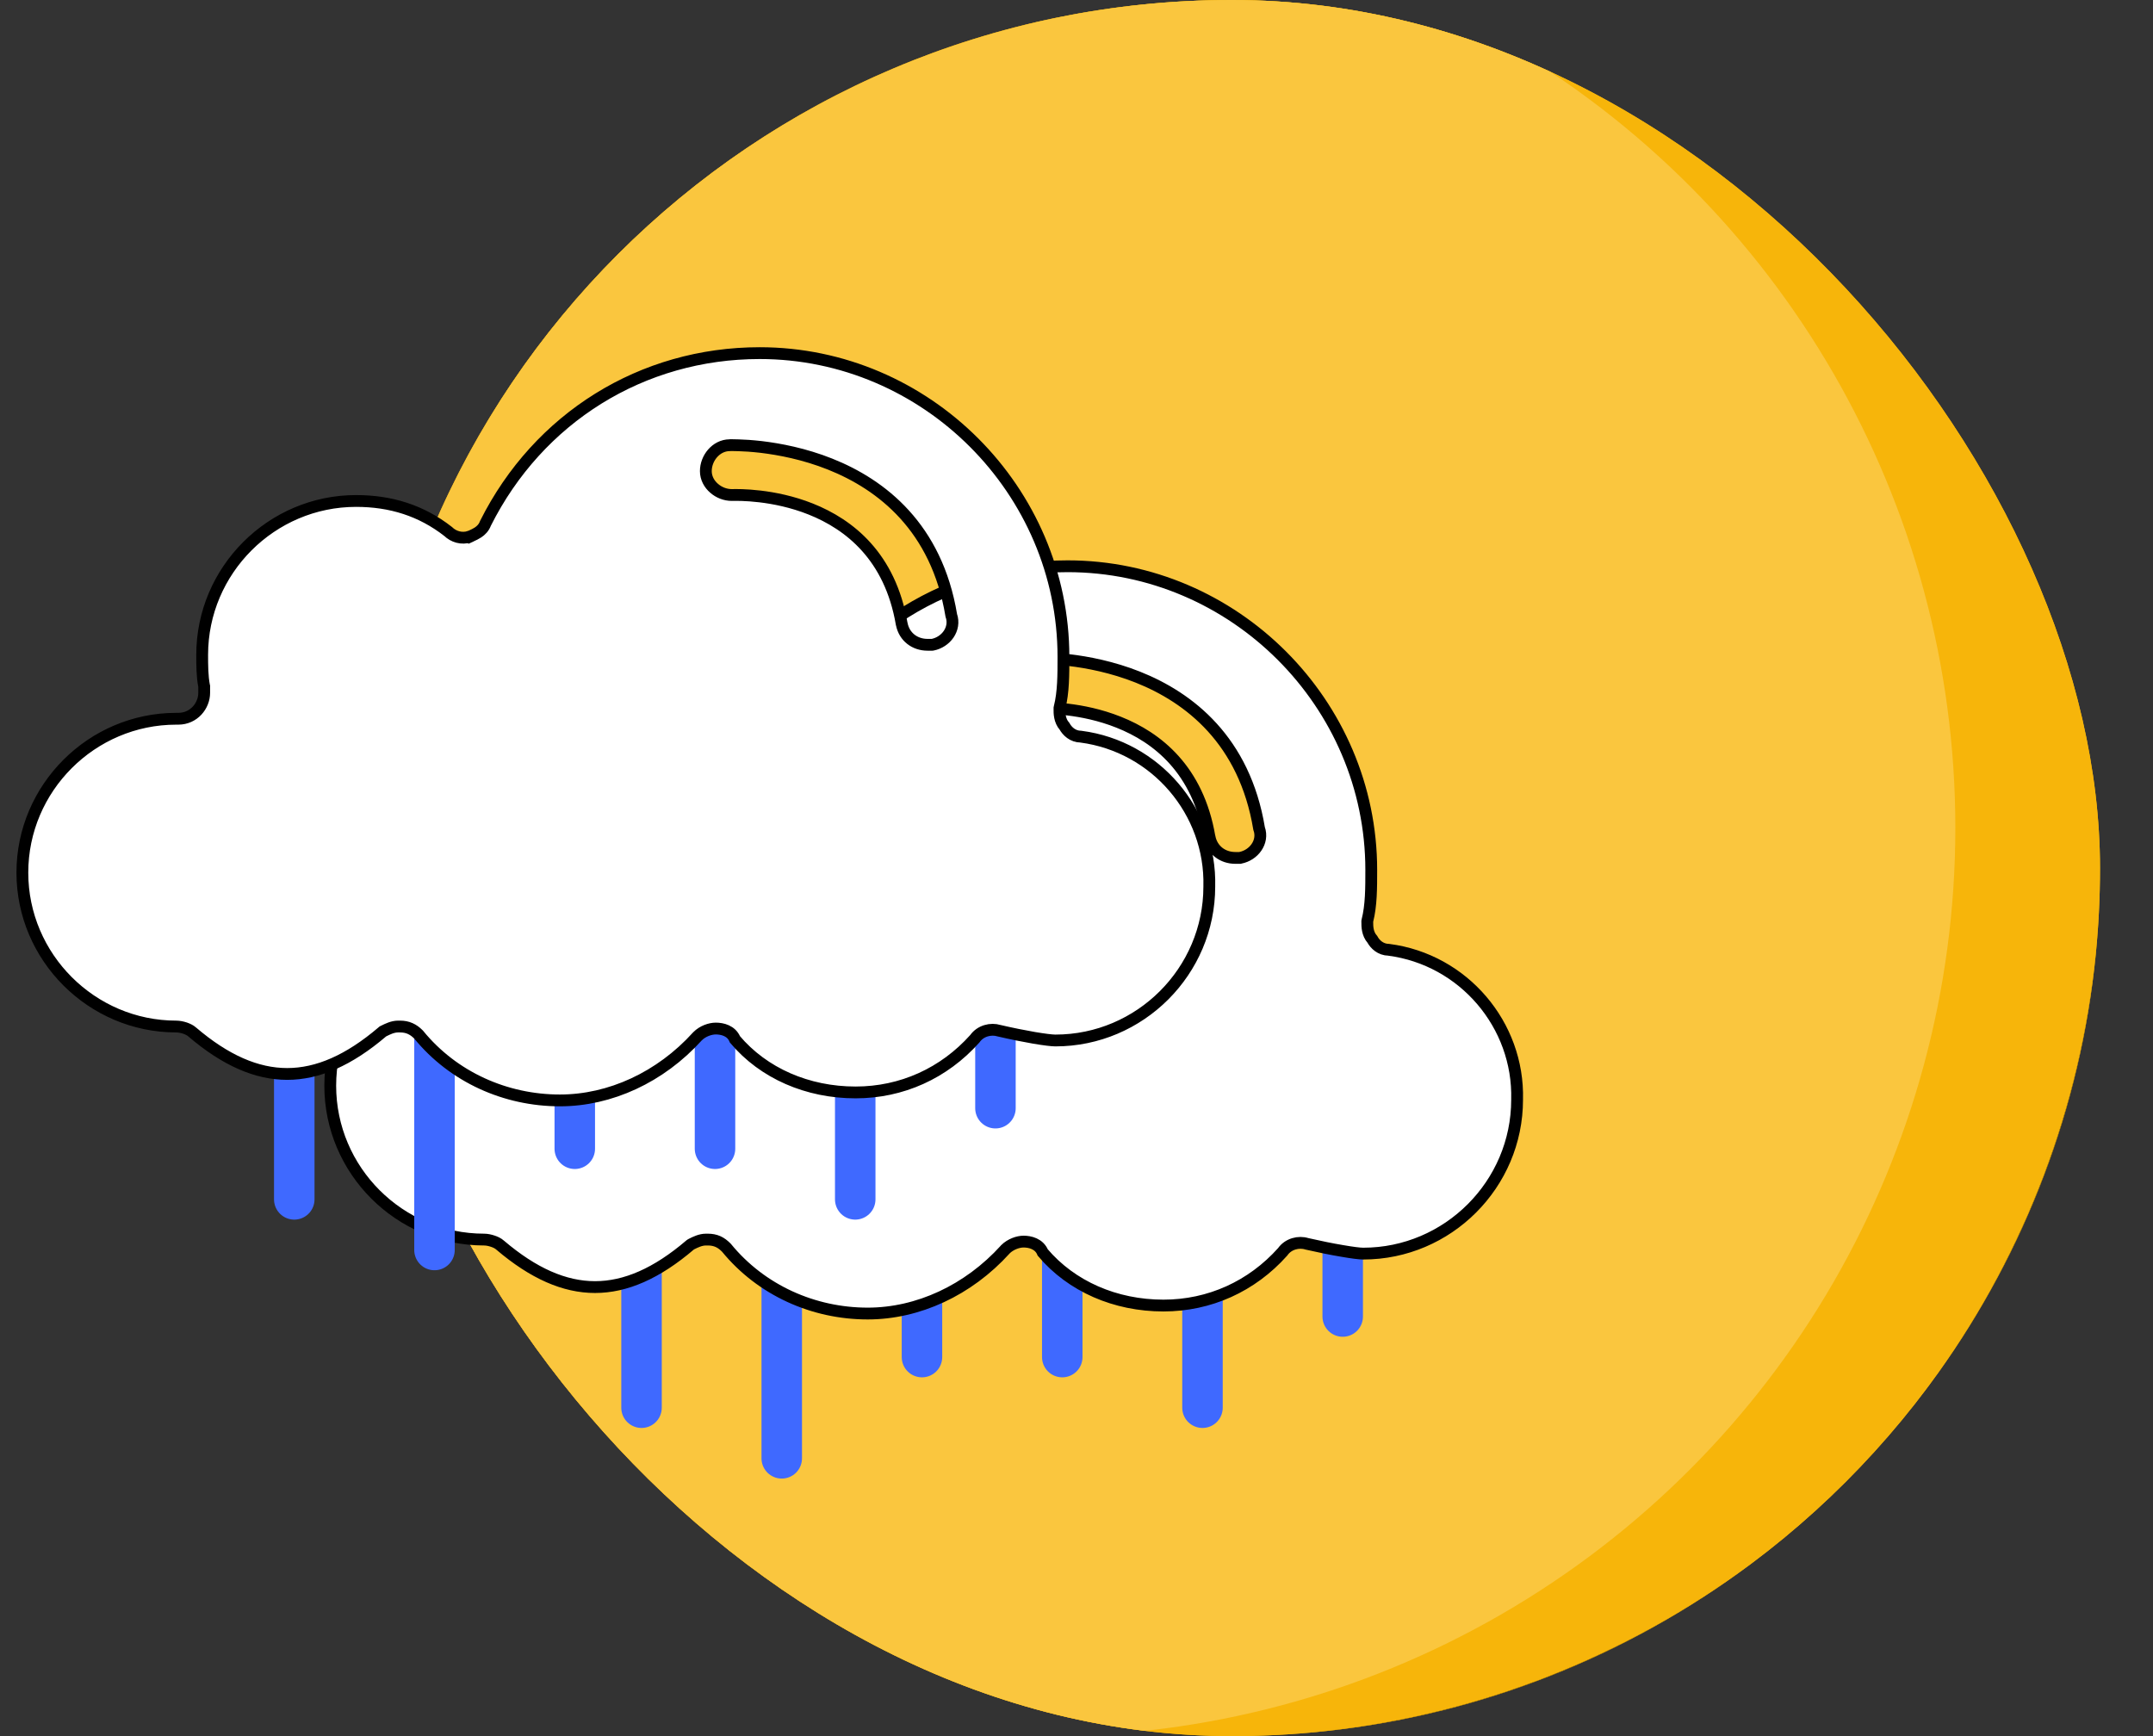 <svg width="31" height="25" viewBox="0 0 31 25" fill="none" xmlns="http://www.w3.org/2000/svg">
<rect x="0" y="0" width="31" height="25" fill="#333333" stroke="none"/>
<g clip-path="url(#clip0_48_797)">
<rect x="5.237" width="25" height="25" rx="12.5" fill="#F7B50A"/>
<circle cx="17.737" cy="12.5" r="14.468" fill="#F7B50A" stroke="black" stroke-width="3.935"/>
<circle cx="15.075" cy="11.921" r="13.079" fill="#FAC63E"/>
<path d="M9.237 20.271V14.729" stroke="#3F69FF" stroke-width="0.583" stroke-linecap="round"/>
<path d="M11.256 21L11.256 14" stroke="#3F69FF" stroke-width="0.583" stroke-linecap="round"/>
<path d="M13.275 19.542L13.275 15.458" stroke="#3F69FF" stroke-width="0.583" stroke-linecap="round"/>
<path d="M15.295 19.542L15.295 15.458" stroke="#3F69FF" stroke-width="0.583" stroke-linecap="round"/>
<path d="M17.314 20.271V14.729" stroke="#3F69FF" stroke-width="0.583" stroke-linecap="round"/>
<path d="M19.333 18.958L19.333 16.042" stroke="#3F69FF" stroke-width="0.583" stroke-linecap="round"/>
</g>
<path d="M19.689 13.255L19.687 13.265V13.275C19.687 13.277 19.687 13.279 19.687 13.282C19.687 13.334 19.686 13.444 19.76 13.527C19.799 13.598 19.877 13.675 19.996 13.677C21.072 13.817 21.872 14.757 21.844 15.833L21.844 15.833V15.836C21.844 17.054 20.847 18.052 19.628 18.052C19.579 18.052 19.471 18.039 19.323 18.013C19.178 17.989 19.001 17.953 18.817 17.911C18.701 17.874 18.549 17.91 18.468 18.027C18.024 18.524 17.415 18.8 16.752 18.8C16.06 18.8 15.428 18.525 15.014 18.036C14.962 17.91 14.832 17.879 14.738 17.879C14.659 17.879 14.551 17.916 14.476 17.99L14.476 17.99L14.473 17.994C13.941 18.581 13.216 18.915 12.494 18.915C11.713 18.915 10.961 18.58 10.46 17.968L10.46 17.968L10.454 17.962C10.42 17.928 10.383 17.899 10.339 17.879C10.294 17.859 10.246 17.85 10.193 17.85H10.164C10.086 17.85 10.012 17.887 9.96 17.913C9.958 17.915 9.955 17.916 9.953 17.917L9.944 17.922L9.936 17.928C9.456 18.338 9.008 18.534 8.567 18.534C8.128 18.534 7.68 18.338 7.201 17.93C7.172 17.903 7.129 17.884 7.095 17.873C7.057 17.86 7.011 17.85 6.971 17.85C5.752 17.85 4.755 16.853 4.755 15.634C4.755 14.416 5.752 13.418 6.971 13.418H6.999C7.225 13.418 7.372 13.23 7.372 13.045V13.045V13.045V13.045V13.044V13.044V13.044V13.044V13.044V13.044V13.043V13.043V13.043V13.043V13.043V13.043V13.043V13.042V13.042V13.042V13.042V13.042V13.041V13.041V13.041V13.041V13.041V13.041V13.04V13.04V13.04V13.04V13.04V13.04V13.04V13.039V13.039V13.039V13.039V13.039V13.039V13.038V13.038V13.038V13.038V13.038V13.037V13.037V13.037V13.037V13.037V13.037V13.036V13.036V13.036V13.036V13.036V13.036V13.035V13.035V13.035V13.035V13.035V13.035V13.034V13.034V13.034V13.034V13.034V13.034V13.033V13.033V13.033V13.033V13.033V13.033V13.032V13.032V13.032V13.032V13.032V13.031V13.031V13.031V13.031V13.031V13.031V13.03V13.03V13.03V13.03V13.03V13.03V13.03V13.029V13.029V13.029V13.029V13.029V13.028V13.028V13.028V13.028V13.028V13.028V13.027V13.027V13.027V13.027V13.027V13.027V13.027V13.026V13.026V13.026V13.026V13.026V13.025V13.025V13.025V13.025V13.025V13.025V13.024V13.024V13.024V13.024V13.024V13.024V13.023V13.023V13.023V13.023V13.023V13.023V13.022V13.022V13.022V13.022V13.022V13.022V13.021V13.021V13.021V13.021V13.021V13.021V13.02V13.02V13.02V13.02V13.02V13.02V13.019V13.019V13.019V13.019V13.019V13.019V13.018V13.018V13.018V13.018V13.018V13.018V13.017V13.017V13.017V13.017V13.017V13.017V13.016V13.016V13.016V13.016V13.016V13.015V13.015V13.015V13.015V13.015V13.015V13.014V13.014V13.014V13.014V13.014V13.014V13.014V13.013V13.013V13.013V13.013V13.013V13.012V13.012V13.012V13.012V13.012V13.012V13.011V13.011V13.011V13.011V13.011V13.011V13.011V13.01V13.01V13.01V13.01V13.01V13.009V13.009V13.009V13.009V13.009V13.009V13.008V13.008V13.008V13.008V13.008V13.008V13.007V13.007V13.007V13.007V13.007V13.007V13.006V13.006V13.006V13.006V13.006V13.006V13.005V13.005V13.005V13.005V13.005V13.005V13.004V13.004V13.004V13.004V13.004V13.004V13.003V13.003V13.003V13.003V13.003V13.002V13.002V13.002V13.002V13.002V13.002V13.002V13.001V13.001V13.001V13.001V13.001V13.001V13V13V13V13V13V12.999V12.999V12.999V12.999V12.999V12.999V12.998V12.998V12.998V12.998V12.998V12.998V12.998V12.997V12.997V12.997V12.997V12.997V12.996V12.996V12.996V12.996V12.996V12.996V12.995V12.995V12.995V12.995V12.995V12.995V12.995V12.994V12.994V12.994V12.994V12.994V12.993V12.993V12.993V12.993V12.993V12.993V12.992V12.992V12.992V12.992V12.992V12.992V12.991V12.991V12.991V12.991V12.991V12.991V12.99V12.99V12.99V12.99V12.99V12.99V12.989V12.989V12.989V12.989V12.989V12.989V12.988V12.988V12.988V12.988V12.988V12.988V12.987V12.987V12.987V12.987V12.987V12.986V12.986V12.986V12.986V12.986V12.986V12.986V12.985V12.985V12.985V12.985V12.985V12.985V12.984V12.984V12.984V12.984V12.984V12.983V12.983V12.983V12.983V12.983V12.983V12.982V12.982V12.982V12.982V12.982V12.982V12.982V12.981V12.981V12.981V12.981V12.981V12.98V12.98V12.98V12.98V12.98V12.98V12.979V12.979V12.979V12.979V12.979V12.979V12.978V12.978V12.978V12.978V12.978V12.978V12.977V12.977V12.977V12.977V12.977V12.977V12.976V12.976V12.976V12.976V12.976V12.976V12.975V12.975V12.975V12.975V12.975V12.975V12.974V12.974V12.974V12.974V12.974V12.974V12.973V12.973V12.973V12.973V12.973V12.973V12.972V12.972V12.972V12.972V12.972V12.972V12.971V12.971V12.971V12.971V12.971V12.97V12.97V12.97V12.97V12.97V12.97V12.97V12.969V12.969V12.969V12.969V12.969V12.969V12.968V12.968V12.968V12.968V12.968V12.967V12.967V12.967V12.967V12.967V12.967V12.966V12.966V12.966V12.966V12.966V12.966V12.966V12.965V12.965V12.965V12.965V12.965V12.964V12.964V12.964V12.964V12.964V12.964V12.963V12.963V12.963V12.963V12.963V12.963V12.962V12.962V12.962V12.962V12.962V12.962V12.961V12.961V12.961V12.961V12.961V12.961V12.96V12.96V12.96V12.96V12.96V12.96V12.959V12.959V12.959V12.959V12.95L7.371 12.942C7.344 12.808 7.344 12.645 7.344 12.499C7.344 11.28 8.341 10.283 9.56 10.283C10.059 10.283 10.499 10.42 10.884 10.722C10.961 10.796 11.079 10.836 11.198 10.796L11.198 10.797L11.209 10.791C11.213 10.789 11.219 10.786 11.226 10.783C11.25 10.772 11.286 10.755 11.315 10.736C11.356 10.708 11.399 10.668 11.422 10.604C12.185 9.082 13.679 8.154 15.371 8.154C17.769 8.154 19.744 10.129 19.744 12.527C19.744 12.789 19.744 13.037 19.689 13.255ZM17.845 12.354H17.853L17.861 12.352C17.955 12.333 18.039 12.278 18.091 12.202C18.143 12.127 18.165 12.029 18.129 11.93C17.919 10.662 17.125 10.046 16.384 9.751C16.014 9.604 15.656 9.536 15.39 9.505C15.257 9.489 15.146 9.483 15.067 9.48C15.028 9.479 14.996 9.479 14.974 9.479L14.948 9.479L14.941 9.479C14.939 9.479 14.939 9.479 14.939 9.479H14.939C14.838 9.479 14.751 9.53 14.691 9.598C14.632 9.667 14.595 9.758 14.595 9.852C14.595 9.954 14.646 10.04 14.714 10.1C14.783 10.159 14.874 10.196 14.968 10.196C14.97 10.196 14.974 10.196 14.979 10.196C15.066 10.195 15.572 10.187 16.105 10.399C16.663 10.62 17.249 11.081 17.415 12.053L17.415 12.053L17.416 12.055C17.453 12.242 17.606 12.354 17.787 12.354H17.787H17.788H17.788H17.788H17.788H17.788H17.788H17.788H17.789H17.789H17.789H17.789H17.789H17.789H17.79H17.79H17.79H17.79H17.79H17.79H17.791H17.791H17.791H17.791H17.791H17.791H17.791H17.792H17.792H17.792H17.792H17.792H17.792H17.793H17.793H17.793H17.793H17.793H17.793H17.793H17.794H17.794H17.794H17.794H17.794H17.794H17.794H17.794H17.795H17.795H17.795H17.795H17.795H17.795H17.796H17.796H17.796H17.796H17.796H17.796H17.796H17.796H17.797H17.797H17.797H17.797H17.797H17.797H17.797H17.797H17.798H17.798H17.798H17.798H17.798H17.798H17.798H17.799H17.799H17.799H17.799H17.799H17.799H17.799H17.799H17.799H17.8H17.8H17.8H17.8H17.8H17.8H17.8H17.8H17.8H17.801H17.801H17.801H17.801H17.801H17.801H17.801H17.802H17.802H17.802H17.802H17.802H17.802H17.802H17.802H17.802H17.802H17.803H17.803H17.803H17.803H17.803H17.803H17.803H17.803H17.803H17.804H17.804H17.804H17.804H17.804H17.804H17.804H17.804H17.804H17.805H17.805H17.805H17.805H17.805H17.805H17.805H17.805H17.805H17.805H17.805H17.806H17.806H17.806H17.806H17.806H17.806H17.806H17.806H17.806H17.806H17.807H17.807H17.807H17.807H17.807H17.807H17.807H17.807H17.807H17.808H17.808H17.808H17.808H17.808H17.808H17.808H17.808H17.808H17.808H17.808H17.809H17.809H17.809H17.809H17.809H17.809H17.809H17.809H17.809H17.809H17.809H17.81H17.81H17.81H17.81H17.81H17.81H17.81H17.81H17.81H17.81H17.811H17.811H17.811H17.811H17.811H17.811H17.811H17.811H17.811H17.811H17.811H17.811H17.811H17.812H17.812H17.812H17.812H17.812H17.812H17.812H17.812H17.812H17.812H17.812H17.813H17.813H17.813H17.813H17.813H17.813H17.813H17.813H17.813H17.813H17.813H17.814H17.814H17.814H17.814H17.814H17.814H17.814H17.814H17.814H17.814H17.814H17.814H17.814H17.815H17.815H17.815H17.815H17.815H17.815H17.815H17.815H17.815H17.815H17.816H17.816H17.816H17.816H17.816H17.816H17.816H17.816H17.816H17.816H17.816H17.816H17.817H17.817H17.817H17.817H17.817H17.817H17.817H17.817H17.817H17.817H17.817H17.817H17.817H17.818H17.818H17.818H17.818H17.818H17.818H17.818H17.818H17.818H17.818H17.818H17.819H17.819H17.819H17.819H17.819H17.819H17.819H17.819H17.819H17.819H17.819H17.82H17.82H17.82H17.82H17.82H17.82H17.82H17.82H17.82H17.82H17.82H17.82H17.82H17.821H17.821H17.821H17.821H17.821H17.821H17.821H17.821H17.821H17.821H17.822H17.822H17.822H17.822H17.822H17.822H17.822H17.822H17.822H17.822H17.822H17.823H17.823H17.823H17.823H17.823H17.823H17.823H17.823H17.823H17.823H17.823H17.823H17.824H17.824H17.824H17.824H17.824H17.824H17.824H17.824H17.824H17.825H17.825H17.825H17.825H17.825H17.825H17.825H17.825H17.825H17.825H17.825H17.826H17.826H17.826H17.826H17.826H17.826H17.826H17.826H17.826H17.826H17.826H17.827H17.827H17.827H17.827H17.827H17.827H17.827H17.827H17.828H17.828H17.828H17.828H17.828H17.828H17.828H17.828H17.828H17.828H17.828H17.829H17.829H17.829H17.829H17.829H17.829H17.829H17.829H17.829H17.83H17.83H17.83H17.83H17.83H17.83H17.83H17.83H17.831H17.831H17.831H17.831H17.831H17.831H17.831H17.831H17.831H17.832H17.832H17.832H17.832H17.832H17.832H17.832H17.832H17.833H17.833H17.833H17.833H17.833H17.833H17.833H17.833H17.834H17.834H17.834H17.834H17.834H17.834H17.834H17.834H17.835H17.835H17.835H17.835H17.835H17.835H17.835H17.835H17.836H17.836H17.836H17.836H17.836H17.836H17.836H17.837H17.837H17.837H17.837H17.837H17.837H17.837H17.838H17.838H17.838H17.838H17.838H17.838H17.838H17.839H17.839H17.839H17.839H17.839H17.839H17.839H17.84H17.84H17.84H17.84H17.84H17.84H17.84H17.841H17.841H17.841H17.841H17.841H17.841H17.842H17.842H17.842H17.842H17.842H17.842H17.843H17.843H17.843H17.843H17.843H17.843H17.843H17.844H17.844H17.844H17.844H17.844H17.845H17.845Z" fill="white" stroke="black" stroke-width="0.17"/>
<path d="M4.237 17.271L4.237 11.729" stroke="#3F69FF" stroke-width="0.583" stroke-linecap="round"/>
<path d="M6.256 18L6.256 11" stroke="#3F69FF" stroke-width="0.583" stroke-linecap="round"/>
<path d="M8.276 16.542L8.276 12.458" stroke="#3F69FF" stroke-width="0.583" stroke-linecap="round"/>
<path d="M10.295 16.542L10.295 12.458" stroke="#3F69FF" stroke-width="0.583" stroke-linecap="round"/>
<path d="M12.314 17.271V11.729" stroke="#3F69FF" stroke-width="0.583" stroke-linecap="round"/>
<path d="M14.333 15.958L14.333 13.042" stroke="#3F69FF" stroke-width="0.583" stroke-linecap="round"/>
<path d="M15.257 10.186L15.255 10.196V10.207C15.255 10.209 15.255 10.211 15.255 10.213C15.254 10.265 15.254 10.376 15.327 10.458C15.367 10.529 15.444 10.606 15.564 10.608C16.64 10.749 17.44 11.688 17.412 12.765L17.412 12.765V12.767C17.412 13.986 16.415 14.983 15.196 14.983C15.147 14.983 15.038 14.97 14.89 14.945C14.745 14.92 14.569 14.885 14.384 14.842C14.268 14.806 14.117 14.842 14.036 14.958C13.591 15.456 12.983 15.731 12.319 15.731C11.628 15.731 10.995 15.457 10.582 14.967C10.53 14.841 10.4 14.811 10.306 14.811C10.227 14.811 10.118 14.847 10.044 14.922L10.044 14.922L10.041 14.925C9.509 15.513 8.784 15.846 8.062 15.846C7.28 15.846 6.528 15.511 6.028 14.899L6.028 14.899L6.022 14.893C5.988 14.859 5.951 14.831 5.906 14.811C5.862 14.791 5.813 14.782 5.76 14.782H5.732C5.654 14.782 5.58 14.819 5.528 14.845C5.525 14.846 5.523 14.847 5.521 14.848L5.512 14.853L5.504 14.86C5.024 15.269 4.575 15.465 4.135 15.465C3.695 15.465 3.247 15.27 2.768 14.861C2.739 14.834 2.696 14.816 2.662 14.804C2.624 14.792 2.579 14.782 2.538 14.782C1.32 14.782 0.322 13.784 0.322 12.566C0.322 11.347 1.32 10.35 2.538 10.35H2.567C2.792 10.35 2.94 10.162 2.94 9.977V9.977V9.976V9.976V9.976V9.976V9.976V9.976V9.975V9.975V9.975V9.975V9.975V9.975V9.974V9.974V9.974V9.974V9.974V9.974V9.973V9.973V9.973V9.973V9.973V9.973V9.972V9.972V9.972V9.972V9.972V9.971V9.971V9.971V9.971V9.971V9.971V9.97V9.97V9.97V9.97V9.97V9.97V9.969V9.969V9.969V9.969V9.969V9.969V9.968V9.968V9.968V9.968V9.968V9.968V9.967V9.967V9.967V9.967V9.967V9.967V9.966V9.966V9.966V9.966V9.966V9.966V9.965V9.965V9.965V9.965V9.965V9.965V9.964V9.964V9.964V9.964V9.964V9.964V9.963V9.963V9.963V9.963V9.963V9.963V9.962V9.962V9.962V9.962V9.962V9.962V9.961V9.961V9.961V9.961V9.961V9.961V9.96V9.96V9.96V9.96V9.96V9.96V9.959V9.959V9.959V9.959V9.959V9.959V9.958V9.958V9.958V9.958V9.958V9.957V9.957V9.957V9.957V9.957V9.957V9.956V9.956V9.956V9.956V9.956V9.956V9.955V9.955V9.955V9.955V9.955V9.955V9.954V9.954V9.954V9.954V9.954V9.954V9.953V9.953V9.953V9.953V9.953V9.953V9.952V9.952V9.952V9.952V9.952V9.952V9.951V9.951V9.951V9.951V9.951V9.951V9.95V9.95V9.95V9.95V9.95V9.95V9.949V9.949V9.949V9.949V9.949V9.949V9.948V9.948V9.948V9.948V9.948V9.948V9.947V9.947V9.947V9.947V9.947V9.947V9.946V9.946V9.946V9.946V9.946V9.946V9.945V9.945V9.945V9.945V9.945V9.945V9.944V9.944V9.944V9.944V9.944V9.944V9.943V9.943V9.943V9.943V9.943V9.943V9.942V9.942V9.942V9.942V9.942V9.941V9.941V9.941V9.941V9.941V9.941V9.94V9.94V9.94V9.94V9.94V9.94V9.939V9.939V9.939V9.939V9.939V9.939V9.938V9.938V9.938V9.938V9.938V9.938V9.937V9.937V9.937V9.937V9.937V9.937V9.936V9.936V9.936V9.936V9.936V9.936V9.935V9.935V9.935V9.935V9.935V9.935V9.934V9.934V9.934V9.934V9.934V9.934V9.933V9.933V9.933V9.933V9.933V9.933V9.932V9.932V9.932V9.932V9.932V9.932V9.931V9.931V9.931V9.931V9.931V9.931V9.93V9.93V9.93V9.93V9.93V9.93V9.929V9.929V9.929V9.929V9.929V9.928V9.928V9.928V9.928V9.928V9.928V9.927V9.927V9.927V9.927V9.927V9.927V9.926V9.926V9.926V9.926V9.926V9.926V9.925V9.925V9.925V9.925V9.925V9.925V9.924V9.924V9.924V9.924V9.924V9.924V9.923V9.923V9.923V9.923V9.923V9.923V9.922V9.922V9.922V9.922V9.922V9.922V9.921V9.921V9.921V9.921V9.921V9.921V9.92V9.92V9.92V9.92V9.92V9.92V9.919V9.919V9.919V9.919V9.919V9.919V9.918V9.918V9.918V9.918V9.918V9.918V9.917V9.917V9.917V9.917V9.917V9.917V9.916V9.916V9.916V9.916V9.916V9.916V9.915V9.915V9.915V9.915V9.915V9.915V9.914V9.914V9.914V9.914V9.914V9.914V9.913V9.913V9.913V9.913V9.913V9.912V9.912V9.912V9.912V9.912V9.912V9.911V9.911V9.911V9.911V9.911V9.911V9.91V9.91V9.91V9.91V9.91V9.91V9.909V9.909V9.909V9.909V9.909V9.909V9.908V9.908V9.908V9.908V9.908V9.908V9.907V9.907V9.907V9.907V9.907V9.907V9.906V9.906V9.906V9.906V9.906V9.906V9.905V9.905V9.905V9.905V9.905V9.905V9.904V9.904V9.904V9.904V9.904V9.904V9.903V9.903V9.903V9.903V9.903V9.903V9.902V9.902V9.902V9.902V9.902V9.902V9.901V9.901V9.901V9.901V9.901V9.901V9.9V9.9V9.9V9.9V9.9V9.9V9.899V9.899V9.899V9.899V9.899V9.899V9.898V9.898V9.898V9.898V9.898V9.897V9.897V9.897V9.897V9.897V9.897V9.896V9.896V9.896V9.896V9.896V9.896V9.895V9.895V9.895V9.895V9.895V9.895V9.894V9.894V9.894V9.894V9.894V9.894V9.893V9.893V9.893V9.893V9.893V9.893V9.892V9.892V9.892V9.892V9.892V9.892V9.891V9.891V9.891V9.891V9.891V9.891V9.89V9.882L2.938 9.874C2.912 9.74 2.911 9.576 2.911 9.43C2.911 8.211 3.909 7.214 5.127 7.214C5.627 7.214 6.067 7.352 6.452 7.653C6.529 7.728 6.646 7.767 6.765 7.727L6.766 7.728L6.777 7.723C6.781 7.721 6.787 7.718 6.794 7.714C6.818 7.703 6.853 7.687 6.883 7.667C6.924 7.64 6.967 7.599 6.99 7.536C7.753 6.014 9.247 5.085 10.938 5.085C13.337 5.085 15.312 7.061 15.312 9.459C15.312 9.72 15.312 9.968 15.257 10.186ZM13.412 9.285H13.421L13.429 9.284C13.523 9.265 13.607 9.209 13.659 9.133C13.71 9.058 13.732 8.96 13.697 8.861C13.487 7.593 12.693 6.978 11.952 6.683C11.581 6.535 11.224 6.468 10.958 6.436C10.825 6.421 10.714 6.414 10.635 6.412C10.595 6.411 10.564 6.41 10.542 6.41L10.516 6.41L10.509 6.411C10.507 6.411 10.507 6.411 10.507 6.411H10.507C10.405 6.411 10.319 6.461 10.259 6.53C10.2 6.598 10.163 6.69 10.163 6.784C10.163 6.885 10.213 6.972 10.282 7.031C10.35 7.091 10.442 7.128 10.536 7.128C10.538 7.128 10.541 7.128 10.546 7.128C10.634 7.126 11.14 7.118 11.673 7.33C12.23 7.552 12.817 8.013 12.983 8.984L12.983 8.984L12.984 8.987C13.021 9.173 13.174 9.285 13.355 9.285H13.355H13.355H13.355H13.355H13.356H13.356H13.356H13.356H13.356H13.357H13.357H13.357H13.357H13.357H13.357H13.357H13.358H13.358H13.358H13.358H13.358H13.358H13.359H13.359H13.359H13.359H13.359H13.359H13.36H13.36H13.36H13.36H13.36H13.36H13.36H13.361H13.361H13.361H13.361H13.361H13.361H13.361H13.361H13.362H13.362H13.362H13.362H13.362H13.362H13.363H13.363H13.363H13.363H13.363H13.363H13.363H13.364H13.364H13.364H13.364H13.364H13.364H13.364H13.364H13.365H13.365H13.365H13.365H13.365H13.365H13.365H13.366H13.366H13.366H13.366H13.366H13.366H13.366H13.366H13.367H13.367H13.367H13.367H13.367H13.367H13.367H13.367H13.367H13.368H13.368H13.368H13.368H13.368H13.368H13.368H13.368H13.368H13.369H13.369H13.369H13.369H13.369H13.369H13.369H13.369H13.37H13.37H13.37H13.37H13.37H13.37H13.37H13.37H13.37H13.37H13.371H13.371H13.371H13.371H13.371H13.371H13.371H13.371H13.371H13.372H13.372H13.372H13.372H13.372H13.372H13.372H13.372H13.373H13.373H13.373H13.373H13.373H13.373H13.373H13.373H13.373H13.373H13.373H13.374H13.374H13.374H13.374H13.374H13.374H13.374H13.374H13.374H13.374H13.375H13.375H13.375H13.375H13.375H13.375H13.375H13.375H13.375H13.376H13.376H13.376H13.376H13.376H13.376H13.376H13.376H13.376H13.376H13.376H13.377H13.377H13.377H13.377H13.377H13.377H13.377H13.377H13.377H13.377H13.377H13.377H13.378H13.378H13.378H13.378H13.378H13.378H13.378H13.378H13.378H13.378H13.379H13.379H13.379H13.379H13.379H13.379H13.379H13.379H13.379H13.379H13.379H13.38H13.38H13.38H13.38H13.38H13.38H13.38H13.38H13.38H13.38H13.38H13.38H13.38H13.381H13.381H13.381H13.381H13.381H13.381H13.381H13.381H13.381H13.381H13.381H13.382H13.382H13.382H13.382H13.382H13.382H13.382H13.382H13.382H13.382H13.382H13.383H13.383H13.383H13.383H13.383H13.383H13.383H13.383H13.383H13.383H13.383H13.383H13.383H13.383H13.384H13.384H13.384H13.384H13.384H13.384H13.384H13.384H13.384H13.384H13.384H13.385H13.385H13.385H13.385H13.385H13.385H13.385H13.385H13.385H13.385H13.385H13.386H13.386H13.386H13.386H13.386H13.386H13.386H13.386H13.386H13.386H13.386H13.386H13.386H13.387H13.387H13.387H13.387H13.387H13.387H13.387H13.387H13.387H13.387H13.387H13.388H13.388H13.388H13.388H13.388H13.388H13.388H13.388H13.388H13.388H13.388H13.389H13.389H13.389H13.389H13.389H13.389H13.389H13.389H13.389H13.389H13.389H13.389H13.39H13.39H13.39H13.39H13.39H13.39H13.39H13.39H13.39H13.39H13.39H13.391H13.391H13.391H13.391H13.391H13.391H13.391H13.391H13.391H13.391H13.392H13.392H13.392H13.392H13.392H13.392H13.392H13.392H13.392H13.392H13.393H13.393H13.393H13.393H13.393H13.393H13.393H13.393H13.393H13.393H13.393H13.394H13.394H13.394H13.394H13.394H13.394H13.394H13.394H13.394H13.395H13.395H13.395H13.395H13.395H13.395H13.395H13.395H13.395H13.395H13.396H13.396H13.396H13.396H13.396H13.396H13.396H13.396H13.396H13.396H13.397H13.397H13.397H13.397H13.397H13.397H13.397H13.397H13.398H13.398H13.398H13.398H13.398H13.398H13.398H13.398H13.398H13.399H13.399H13.399H13.399H13.399H13.399H13.399H13.399H13.399H13.4H13.4H13.4H13.4H13.4H13.4H13.4H13.4H13.401H13.401H13.401H13.401H13.401H13.401H13.401H13.401H13.402H13.402H13.402H13.402H13.402H13.402H13.402H13.402H13.403H13.403H13.403H13.403H13.403H13.403H13.403H13.403H13.404H13.404H13.404H13.404H13.404H13.404H13.405H13.405H13.405H13.405H13.405H13.405H13.405H13.405H13.406H13.406H13.406H13.406H13.406H13.406H13.406H13.407H13.407H13.407H13.407H13.407H13.407H13.408H13.408H13.408H13.408H13.408H13.408H13.408H13.409H13.409H13.409H13.409H13.409H13.409H13.409H13.41H13.41H13.41H13.41H13.41H13.41H13.411H13.411H13.411H13.411H13.411H13.411H13.412H13.412H13.412H13.412H13.412H13.412Z" fill="white" stroke="black" stroke-width="0.17"/>
<defs>
<clipPath id="clip0_48_797">
<rect x="5.237" width="25" height="25" rx="12.5" fill="white"/>
</clipPath>
</defs>
</svg>
